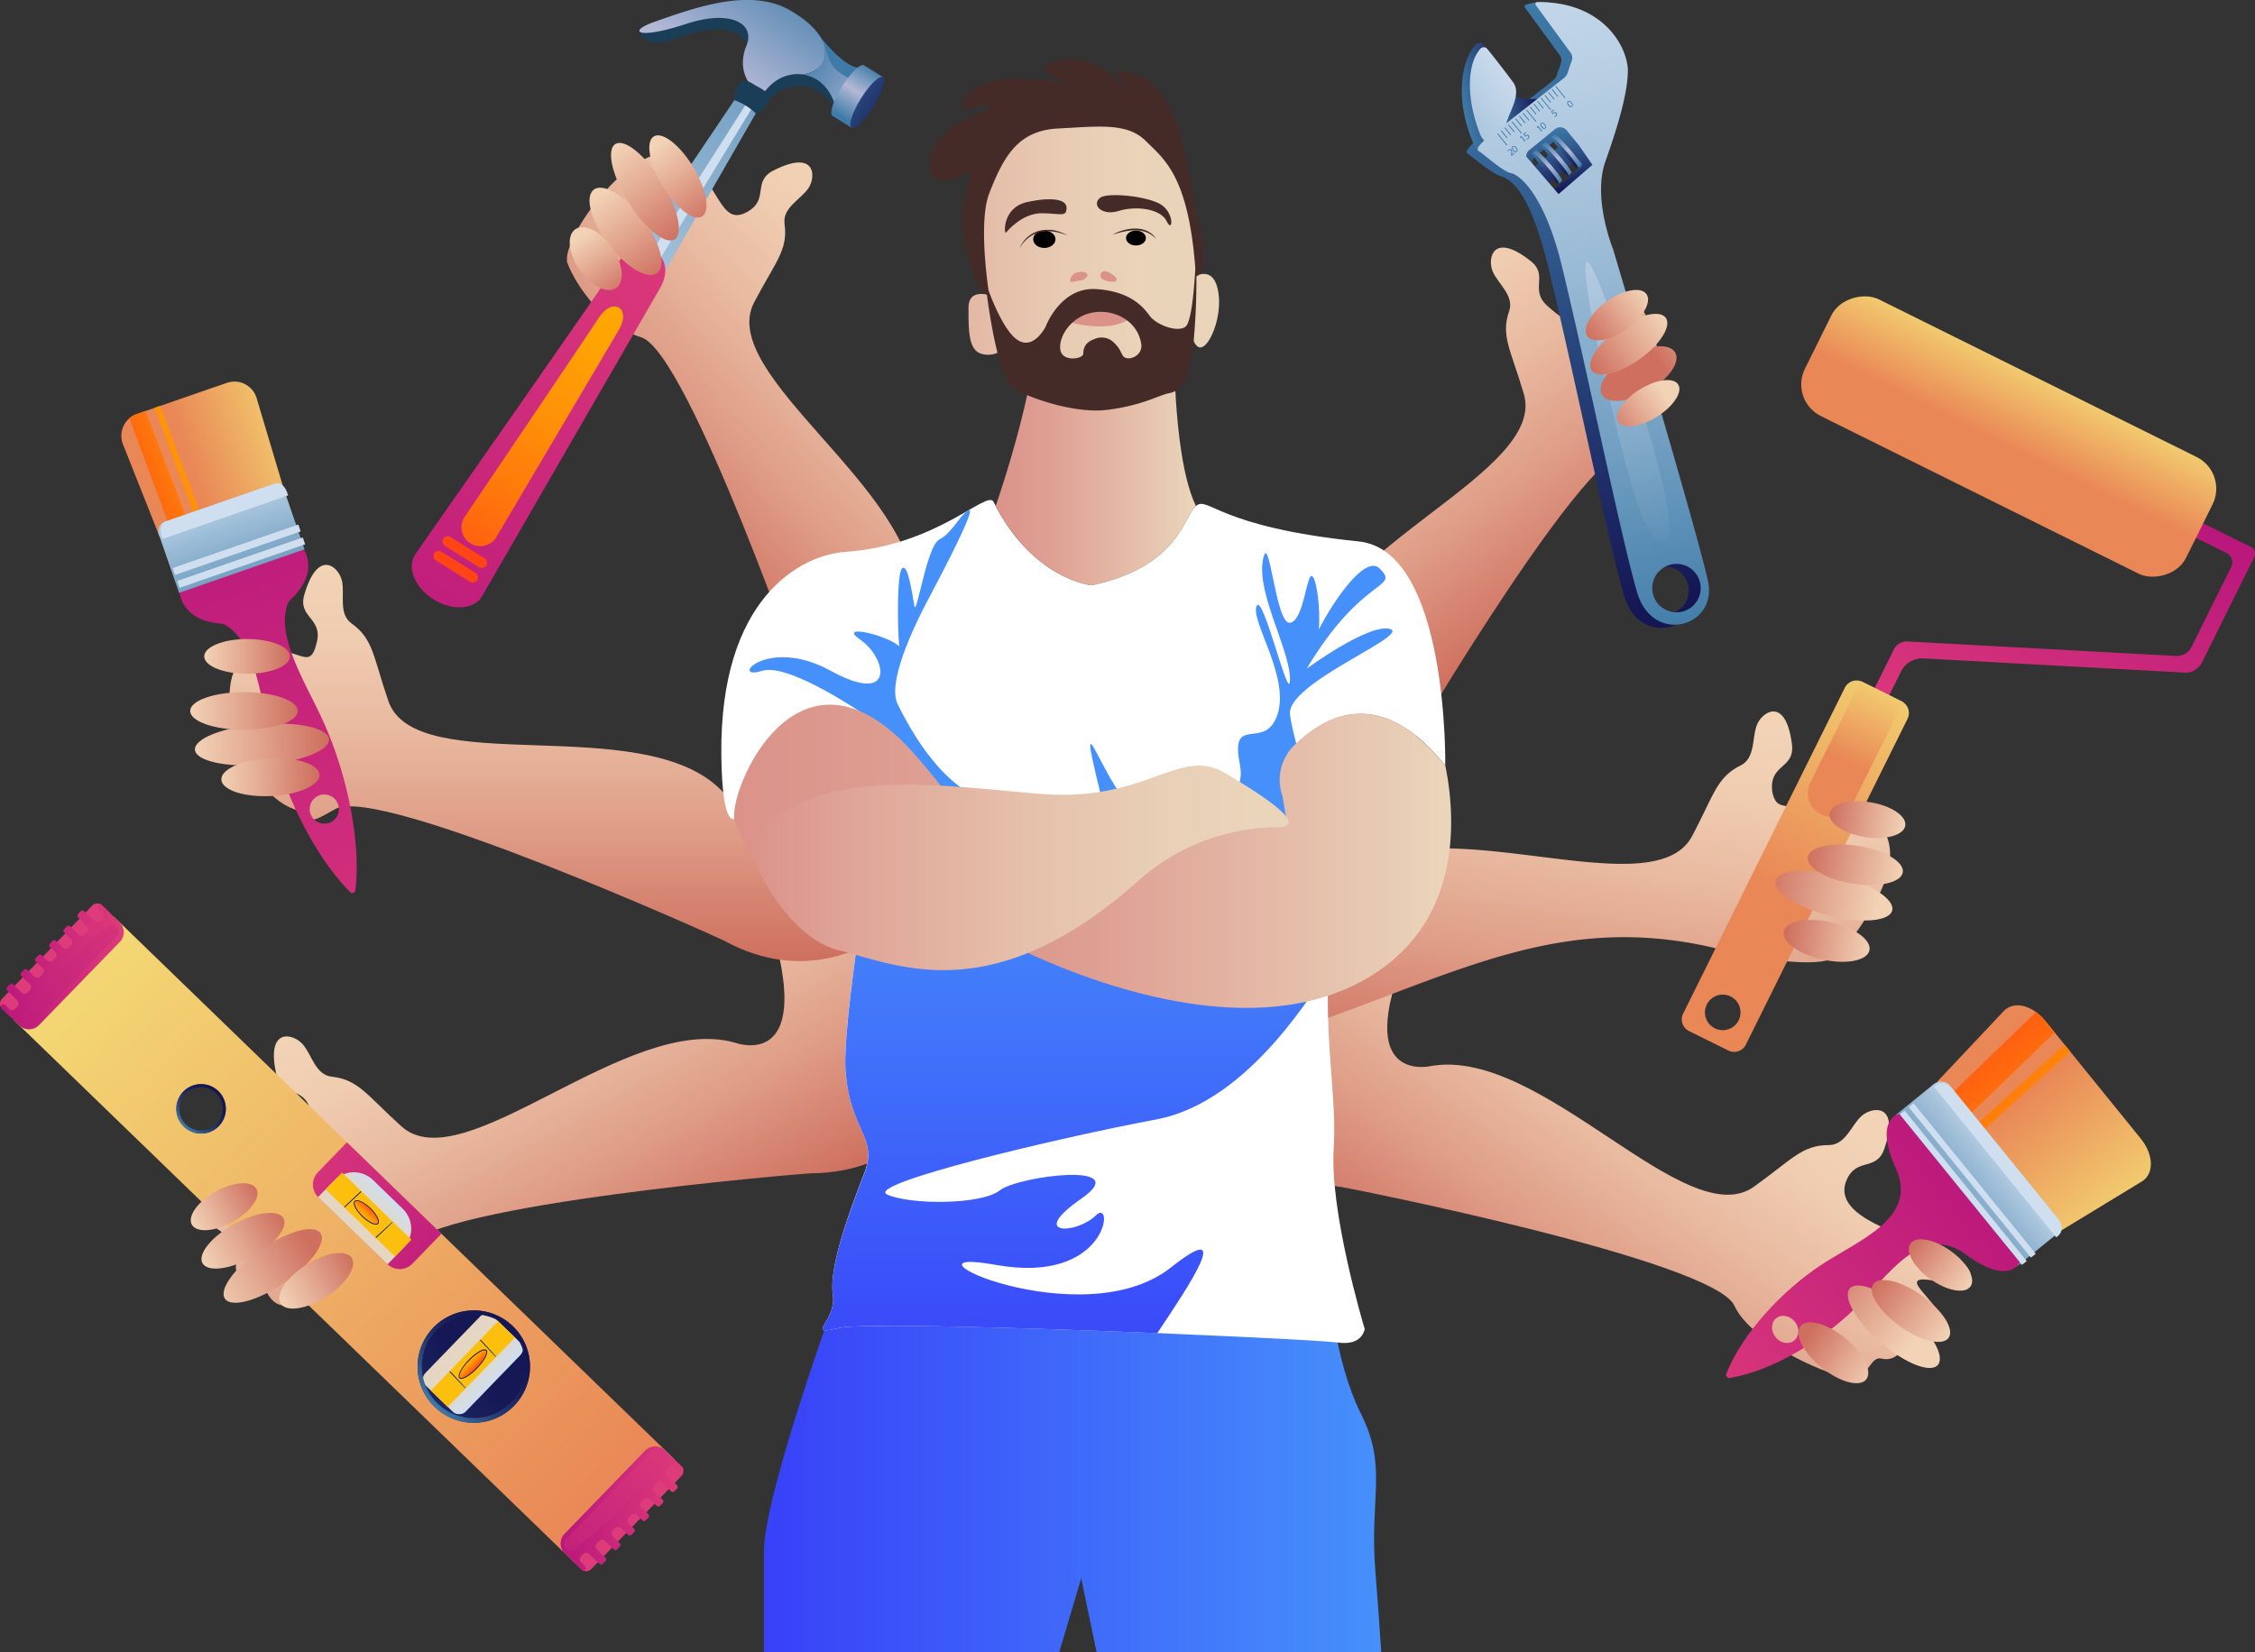 <svg xmlns="http://www.w3.org/2000/svg" xmlns:xlink="http://www.w3.org/1999/xlink" viewBox="0 0 862.63 632.3"><rect x="0" y="0" width="862.63" height="632.3" fill="#333333" stroke="none"/><defs><style>.cls-1{fill:url(#linear-gradient);}.cls-2{fill:url(#linear-gradient-2);}.cls-3{fill:url(#linear-gradient-3);}.cls-4{fill:url(#linear-gradient-4);}.cls-5{fill:url(#linear-gradient-5);}.cls-6{fill:url(#linear-gradient-6);}.cls-7{fill:url(#linear-gradient-7);}.cls-8{fill:url(#linear-gradient-8);}.cls-9{fill:url(#linear-gradient-9);}.cls-10{fill:url(#linear-gradient-10);}.cls-11{fill:url(#linear-gradient-11);}.cls-12{fill:url(#linear-gradient-12);}.cls-13{fill:#fdbf0e;}.cls-14{fill:url(#linear-gradient-13);}.cls-15{fill:url(#linear-gradient-14);}.cls-16{fill:url(#linear-gradient-15);}.cls-17{fill:url(#linear-gradient-16);}.cls-18{fill:url(#linear-gradient-17);}.cls-19{fill:url(#linear-gradient-18);}.cls-20{fill:url(#linear-gradient-19);}.cls-21{fill:url(#linear-gradient-20);}.cls-22{fill:url(#linear-gradient-21);}.cls-23{fill:url(#linear-gradient-22);}.cls-24{fill:url(#linear-gradient-23);}.cls-25{fill:url(#linear-gradient-24);}.cls-26{fill:url(#linear-gradient-25);}.cls-27{fill:url(#linear-gradient-26);}.cls-28{fill:url(#linear-gradient-27);}.cls-29{fill:url(#linear-gradient-28);}.cls-30{fill:url(#linear-gradient-29);}.cls-31{fill:url(#linear-gradient-30);}.cls-32{fill:url(#linear-gradient-31);}.cls-33{fill:url(#linear-gradient-32);}.cls-34{fill:#cfdfef;}.cls-35{fill:url(#linear-gradient-33);}.cls-36{fill:url(#linear-gradient-34);}.cls-37{fill:url(#linear-gradient-35);}.cls-38{fill:url(#linear-gradient-36);}.cls-39{fill:url(#linear-gradient-37);}.cls-40{fill:url(#linear-gradient-38);}.cls-41{fill:#1a3e57;}.cls-42{fill:#3e7ba8;}.cls-43{fill:url(#linear-gradient-39);}.cls-44{fill:url(#linear-gradient-40);}.cls-45{fill:url(#linear-gradient-41);}.cls-46{fill:url(#linear-gradient-42);}.cls-47{fill:url(#linear-gradient-43);}.cls-48{fill:url(#linear-gradient-44);}.cls-49{fill:#ff4515;}.cls-50{fill:url(#linear-gradient-45);}.cls-51{fill:url(#linear-gradient-46);}.cls-52{fill:url(#linear-gradient-47);}.cls-53{fill:url(#linear-gradient-48);}.cls-54{fill:url(#linear-gradient-49);}.cls-55{fill:url(#linear-gradient-50);}.cls-56{fill:url(#linear-gradient-51);}.cls-57{fill:url(#linear-gradient-52);}.cls-58{fill:url(#linear-gradient-53);}.cls-59{fill:url(#linear-gradient-54);}.cls-60{fill:url(#linear-gradient-55);}.cls-61{fill:url(#linear-gradient-56);}.cls-62{fill:url(#linear-gradient-57);}.cls-63{fill:url(#linear-gradient-58);}.cls-64{fill:url(#linear-gradient-59);}.cls-65{fill:url(#linear-gradient-60);}.cls-66{fill:url(#linear-gradient-61);}.cls-67{fill:url(#linear-gradient-62);}.cls-68{fill:url(#linear-gradient-63);}.cls-69{fill:url(#linear-gradient-64);}.cls-70{fill:url(#linear-gradient-65);}.cls-71{fill:url(#linear-gradient-66);}.cls-72{fill:url(#linear-gradient-67);}.cls-73{fill:url(#linear-gradient-68);}.cls-74{fill:url(#linear-gradient-69);}.cls-75{fill:url(#linear-gradient-70);}.cls-76{fill:url(#linear-gradient-71);}.cls-77{fill:url(#linear-gradient-72);}.cls-78{fill:url(#linear-gradient-73);}.cls-79{isolation:isolate;}.cls-80{fill:url(#linear-gradient-74);}.cls-81{fill:url(#linear-gradient-75);}.cls-82{fill:url(#linear-gradient-76);}.cls-83{fill:url(#linear-gradient-77);}.cls-84{fill:url(#linear-gradient-78);}.cls-85{fill:url(#linear-gradient-79);}.cls-86{fill:url(#linear-gradient-80);}.cls-87{fill:url(#linear-gradient-81);}.cls-88{fill:url(#linear-gradient-82);}.cls-89{fill:url(#linear-gradient-83);}.cls-90{fill:url(#linear-gradient-84);}.cls-91{fill:url(#linear-gradient-85);}.cls-92{fill:url(#linear-gradient-86);}.cls-93{fill:#fff;}.cls-94{fill:url(#linear-gradient-87);}.cls-95{fill:url(#linear-gradient-88);}.cls-96{fill:url(#linear-gradient-89);}.cls-97{fill:url(#linear-gradient-90);}.cls-98{fill:url(#linear-gradient-91);}.cls-99{fill:url(#linear-gradient-92);}.cls-100{fill:#db9289;}.cls-101{fill:#442b28;}</style><linearGradient id="linear-gradient" x1="-84.95" y1="1741.7" x2="-84.95" y2="1590.11" gradientTransform="translate(-501.71 -1083.49) rotate(-29.04)" gradientUnits="userSpaceOnUse"><stop offset="0" stop-color="#ce6f5f"/><stop offset="0.05" stop-color="#d17665"/><stop offset="0.34" stop-color="#df9e88"/><stop offset="0.6" stop-color="#e9bba1"/><stop offset="0.83" stop-color="#f0cdb1"/><stop offset="1" stop-color="#f2d3b6"/></linearGradient><linearGradient id="linear-gradient-2" x1="-2846.63" y1="1927.26" x2="-2277.21" y2="1927.26" gradientTransform="matrix(-0.72, -0.7, 0.7, -0.72, -2989.27, 135.11)" gradientUnits="userSpaceOnUse"><stop offset="0.42" stop-color="#e98756"/><stop offset="1" stop-color="#f5e478"/></linearGradient><linearGradient id="linear-gradient-3" x1="70.36" y1="431.09" x2="83.51" y2="417.51" gradientUnits="userSpaceOnUse"><stop offset="0" stop-color="#3e7ba8"/><stop offset="0.06" stop-color="#386d9c"/><stop offset="0.22" stop-color="#2c4e82"/><stop offset="0.39" stop-color="#22356e"/><stop offset="0.56" stop-color="#1b245f"/><stop offset="0.75" stop-color="#161957"/><stop offset="0.97" stop-color="#151654"/></linearGradient><linearGradient id="linear-gradient-4" x1="-2590.91" y1="1927.27" x2="-2598" y2="1927.27" gradientTransform="matrix(-0.72, -0.7, 0.7, -0.72, -2989.27, 135.11)" gradientUnits="userSpaceOnUse"><stop offset="0" stop-color="#b9177c"/><stop offset="1" stop-color="#de3b7a"/></linearGradient><linearGradient id="linear-gradient-5" x1="214.15" y1="577.01" x2="261.11" y2="577.01" gradientTransform="matrix(1, 0, 0, 1, 0, 0)" xlink:href="#linear-gradient-4"/><linearGradient id="linear-gradient-6" x1="-2622.49" y1="1871.99" x2="-2622.49" y2="1961.73" xlink:href="#linear-gradient-4"/><linearGradient id="linear-gradient-7" x1="-2392.64" y1="1927.83" x2="-2399.74" y2="1927.83" gradientTransform="matrix(0.72, 0.7, 0.7, -0.72, 426.67, 3443.43)" xlink:href="#linear-gradient-4"/><linearGradient id="linear-gradient-8" x1="0.33" y1="369.94" x2="47.29" y2="369.94" gradientTransform="matrix(1, 0, 0, 1, 0, 0)" xlink:href="#linear-gradient-4"/><linearGradient id="linear-gradient-9" x1="-2424.23" y1="1872.55" x2="-2424.23" y2="1962.29" gradientTransform="matrix(0.72, 0.7, 0.7, -0.72, 426.67, 3443.43)" xlink:href="#linear-gradient-4"/><linearGradient id="linear-gradient-10" x1="-2547.58" y1="1883.13" x2="-2547.58" y2="1964.26" gradientTransform="translate(-2987.53 121.12) rotate(-135.67)" gradientUnits="userSpaceOnUse"><stop offset="0" stop-color="#3e7ba8"/><stop offset="0.03" stop-color="#386c9b"/><stop offset="0.1" stop-color="#2d5185"/><stop offset="0.18" stop-color="#243b73"/><stop offset="0.27" stop-color="#1d2a65"/><stop offset="0.38" stop-color="#191f5b"/><stop offset="0.53" stop-color="#161856"/><stop offset="0.97" stop-color="#151654"/></linearGradient><linearGradient id="linear-gradient-11" x1="-2516.3" y1="1943.41" x2="-2413.61" y2="1943.41" xlink:href="#linear-gradient-4"/><linearGradient id="linear-gradient-12" x1="-6496.24" y1="-2637.56" x2="-6476.96" y2="-2637.56" gradientTransform="translate(6628.03 3101.82)" gradientUnits="userSpaceOnUse"><stop offset="0" stop-color="#cfdfef"/><stop offset="0.14" stop-color="#d6dce1"/><stop offset="0.39" stop-color="#ded9d0"/><stop offset="0.65" stop-color="#e3d7c5"/><stop offset="0.97" stop-color="#e5d6c2"/></linearGradient><linearGradient id="linear-gradient-13" x1="-6487.75" y1="-2636.38" x2="-6483.45" y2="-2636.38" gradientTransform="translate(-6345.2 -2172.73) rotate(-180)" gradientUnits="userSpaceOnUse"><stop offset="0" stop-color="#ff4515"/><stop offset="0.05" stop-color="#ff4c14"/><stop offset="0.34" stop-color="#ff750c"/><stop offset="0.6" stop-color="#ff9207"/><stop offset="0.83" stop-color="#ffa403"/><stop offset="1" stop-color="#ffaa02"/></linearGradient><linearGradient id="linear-gradient-14" x1="-6487.92" y1="-2636.38" x2="-6483.29" y2="-2636.38" gradientTransform="matrix(-0.7, 0.72, -0.72, -0.7, -6265.22, 3289.3)" xlink:href="#linear-gradient-3"/><linearGradient id="linear-gradient-15" x1="-6489.94" y1="-2645.94" x2="-6481.19" y2="-2645.94" gradientTransform="translate(-6460.82 -1852.86) rotate(177.18)" xlink:href="#linear-gradient-3"/><linearGradient id="linear-gradient-16" x1="-6489.94" y1="-2629.18" x2="-6481.19" y2="-2629.18" gradientTransform="matrix(-1, 0.05, -0.05, -1, -6472.11, -1847.56)" xlink:href="#linear-gradient-3"/><linearGradient id="linear-gradient-17" x1="-2557.32" y1="1927.33" x2="-2535.97" y2="1927.33" gradientTransform="matrix(0, -1, 1, 0, -1746.27, -2024.73)" xlink:href="#linear-gradient-12"/><linearGradient id="linear-gradient-18" x1="-2548.83" y1="1927.33" x2="-2544.53" y2="1927.33" gradientTransform="matrix(0, -1, 1, 0, -1746.25, -2024.74)" xlink:href="#linear-gradient-13"/><linearGradient id="linear-gradient-19" x1="-2549" y1="1927.33" x2="-2544.37" y2="1927.33" gradientTransform="matrix(-0.72, -0.7, 0.7, -0.72, -2989.27, 135.11)" xlink:href="#linear-gradient-3"/><linearGradient id="linear-gradient-20" x1="-2551.02" y1="1918.95" x2="-2542.27" y2="1918.95" gradientTransform="translate(-1866.52 -1921.36) rotate(-92.81)" xlink:href="#linear-gradient-3"/><linearGradient id="linear-gradient-21" x1="-2551.02" y1="1935.71" x2="-2542.27" y2="1935.71" gradientTransform="translate(-1871.61 -1932.58) rotate(-92.81)" xlink:href="#linear-gradient-3"/><linearGradient id="linear-gradient-22" x1="166.32" y1="538.36" x2="196.21" y2="507.48" xlink:href="#linear-gradient-3"/><linearGradient id="linear-gradient-23" x1="-828.28" y1="1284.17" x2="-867.57" y2="1278.48" gradientTransform="matrix(1.11, -0.06, 0.06, 1.16, 963.46, -1058.62)" gradientUnits="userSpaceOnUse"><stop offset="0" stop-color="#ce6f5f"/><stop offset="0.56" stop-color="#e3a991"/><stop offset="1" stop-color="#f2d3b6"/></linearGradient><linearGradient id="linear-gradient-24" x1="-662.99" y1="1790.1" x2="-692.94" y2="1786.5" gradientTransform="matrix(1.07, -0.05, 0.05, 1, 756.93, -1330.69)" xlink:href="#linear-gradient-23"/><linearGradient id="linear-gradient-25" x1="-218.77" y1="1651.01" x2="-254.19" y2="1651.01" gradientTransform="matrix(1, 0, 0, 1, 329.41, -1176.25)" xlink:href="#linear-gradient-23"/><linearGradient id="linear-gradient-26" x1="-222.36" y1="1636.13" x2="-250.59" y2="1636.13" gradientTransform="translate(322.18 -1174.38)" xlink:href="#linear-gradient-23"/><linearGradient id="linear-gradient-27" x1="236.76" y1="367.74" x2="236.76" y2="216.16" gradientTransform="matrix(1, 0, 0, 1, 0, 0)" xlink:href="#linear-gradient"/><linearGradient id="linear-gradient-28" x1="19.54" y1="705.14" x2="111.37" y2="705.14" gradientTransform="translate(-213.51 -470.48) rotate(-19.12)" xlink:href="#linear-gradient-2"/><linearGradient id="linear-gradient-29" x1="17.28" y1="705.91" x2="73.23" y2="704.48" gradientTransform="translate(-213.51 -470.48) rotate(-19.12)" gradientUnits="userSpaceOnUse"><stop offset="0" stop-color="#ff4515"/><stop offset="0.18" stop-color="#ff5113"/><stop offset="0.52" stop-color="#ff720d"/><stop offset="0.96" stop-color="#ffa703"/><stop offset="0.99" stop-color="#ffaa02"/></linearGradient><linearGradient id="linear-gradient-30" x1="9.78" y1="711.17" x2="113.5" y2="697.02" gradientTransform="translate(-213.51 -470.48) rotate(-19.12)" gradientUnits="userSpaceOnUse"><stop offset="0" stop-color="#ff4515"/><stop offset="0.09" stop-color="#ff5c11"/><stop offset="0.23" stop-color="#ff780b"/><stop offset="0.38" stop-color="#ff8e07"/><stop offset="0.54" stop-color="#ff9e04"/><stop offset="0.73" stop-color="#ffa703"/><stop offset="0.99" stop-color="#ffaa02"/></linearGradient><linearGradient id="linear-gradient-31" x1="63.39" y1="700.33" x2="63.39" y2="982.04" gradientTransform="translate(-213.51 -470.48) rotate(-19.12)" xlink:href="#linear-gradient-4"/><linearGradient id="linear-gradient-32" x1="63.39" y1="788.92" x2="63.39" y2="711.2" gradientTransform="translate(-213.51 -470.48) rotate(-19.12)" gradientUnits="userSpaceOnUse"><stop offset="0" stop-color="#3e7ba8"/><stop offset="0.12" stop-color="#4681ac"/><stop offset="0.32" stop-color="#5d90b7"/><stop offset="0.56" stop-color="#82aac9"/><stop offset="0.84" stop-color="#b4cde2"/><stop offset="0.97" stop-color="#cfdfef"/></linearGradient><linearGradient id="linear-gradient-33" x1="-345.63" y1="156.01" x2="-391.26" y2="149.41" gradientTransform="matrix(1.11, -0.08, 0.08, 1.16, 496.45, 78.09)" xlink:href="#linear-gradient-23"/><linearGradient id="linear-gradient-34" x1="-215.26" y1="454.11" x2="-250.06" y2="449.92" gradientTransform="matrix(1.07, -0.07, 0.06, 1, 324.37, -169.09)" xlink:href="#linear-gradient-23"/><linearGradient id="linear-gradient-35" x1="113.91" y1="272.05" x2="72.76" y2="272.05" gradientTransform="matrix(1, 0, 0, 1, 0, 0)" xlink:href="#linear-gradient-23"/><linearGradient id="linear-gradient-36" x1="110.92" y1="251.17" x2="78.13" y2="251.17" gradientTransform="matrix(1, 0, 0, 1, 0, 0)" xlink:href="#linear-gradient-23"/><linearGradient id="linear-gradient-37" x1="-514.28" y1="-1490.01" x2="-514.28" y2="-1638.81" gradientTransform="matrix(0.69, 0.73, -0.73, 0.69, -455.72, 1639.47)" xlink:href="#linear-gradient"/><linearGradient id="linear-gradient-38" x1="-81.3" y1="-900.6" x2="-98.78" y2="-650.6" gradientTransform="matrix(0.85, 0.53, -0.53, 0.85, -59.4, 769.1)" gradientUnits="userSpaceOnUse"><stop offset="0" stop-color="#3e7ba8"/><stop offset="0.24" stop-color="#5e91b8"/><stop offset="0.78" stop-color="#b0c9e0"/><stop offset="0.97" stop-color="#cfdfef"/></linearGradient><linearGradient id="linear-gradient-39" x1="-107.69" y1="-858.74" x2="-110.39" y2="-803.29" gradientTransform="matrix(0.85, 0.53, -0.53, 0.85, -59.4, 769.1)" gradientUnits="userSpaceOnUse"><stop offset="0" stop-color="#3e7ba8"/><stop offset="0.97" stop-color="#b3b8d6"/></linearGradient><linearGradient id="linear-gradient-40" x1="-121.83" y1="-826.77" x2="-47.73" y2="-826.77" gradientTransform="matrix(0.85, 0.53, -0.53, 0.85, -59.4, 769.1)" gradientUnits="userSpaceOnUse"><stop offset="0" stop-color="#b3b8d6"/><stop offset="0.47" stop-color="#3e7ba8"/><stop offset="1" stop-color="#b3b8d6"/></linearGradient><linearGradient id="linear-gradient-41" x1="-59.89" y1="-814.94" x2="-59.89" y2="-837.76" gradientTransform="matrix(0.85, 0.53, -0.53, 0.85, -59.4, 769.1)" gradientUnits="userSpaceOnUse"><stop offset="0" stop-color="#3e7ba8"/><stop offset="0.5" stop-color="#b3b8d6"/><stop offset="1" stop-color="#3e7ba8"/></linearGradient><linearGradient id="linear-gradient-42" x1="-80.85" y1="-826.35" x2="-37.88" y2="-826.35" gradientTransform="matrix(0, 1, -1, 0, -494.58, 93.37)" gradientUnits="userSpaceOnUse"><stop offset="0" stop-color="#3e7ba8"/><stop offset="0.34" stop-color="#315b8d"/><stop offset="0.97" stop-color="#151654"/></linearGradient><linearGradient id="linear-gradient-43" x1="-94.36" y1="-530.67" x2="-94.36" y2="-750.21" gradientTransform="matrix(0.85, 0.53, -0.53, 0.85, -59.4, 769.1)" xlink:href="#linear-gradient-4"/><linearGradient id="linear-gradient-44" x1="-93.81" y1="-571.44" x2="-93.81" y2="-719.65" gradientTransform="matrix(0.85, 0.53, -0.53, 0.85, -59.4, 769.1)" xlink:href="#linear-gradient-13"/><linearGradient id="linear-gradient-45" x1="-770.28" y1="-1733.22" x2="-810.79" y2="-1739.08" gradientTransform="matrix(0.13, 0.97, -1.16, 0.12, -1665.87, 1066.37)" xlink:href="#linear-gradient-23"/><linearGradient id="linear-gradient-46" x1="-629.41" y1="-1701.75" x2="-660.4" y2="-1705.48" gradientTransform="matrix(0.13, 0.87, -0.99, 0.1, -1377.4, 833.96)" xlink:href="#linear-gradient-23"/><linearGradient id="linear-gradient-47" x1="-1145.29" y1="-1829.78" x2="-1181.98" y2="-1829.78" gradientTransform="matrix(0.07, 1.17, -1, 0.06, -1494.32, 1545.08)" xlink:href="#linear-gradient-23"/><linearGradient id="linear-gradient-48" x1="-1182.37" y1="-1863.17" x2="-1211.62" y2="-1863.17" gradientTransform="matrix(0.08, 1.22, -1, 0.09, -1505.97, 1698.79)" xlink:href="#linear-gradient-23"/><linearGradient id="linear-gradient-49" x1="-4716.36" y1="-1132.16" x2="-4716.36" y2="-1283.74" gradientTransform="matrix(-0.81, -0.58, -0.58, 0.81, -3942.64, -1326.02)" xlink:href="#linear-gradient"/><linearGradient id="linear-gradient-50" x1="-365.5" y1="-2055.83" x2="-232.79" y2="-2055.83" gradientTransform="matrix(0.62, 0.76, -0.6, 0.49, -270.15, 1663.24)" xlink:href="#linear-gradient-2"/><linearGradient id="linear-gradient-51" x1="-383.37" y1="-2054.42" x2="-280.07" y2="-2057.06" gradientTransform="matrix(0.62, 0.76, -0.6, 0.49, -270.15, 1663.24)" gradientUnits="userSpaceOnUse"><stop offset="0" stop-color="#ff4515"/><stop offset="0.21" stop-color="#ff4914"/><stop offset="0.4" stop-color="#ff5412"/><stop offset="0.59" stop-color="#ff670f"/><stop offset="0.78" stop-color="#ff820a"/><stop offset="0.96" stop-color="#ffa403"/><stop offset="0.99" stop-color="#ffaa02"/></linearGradient><linearGradient id="linear-gradient-52" x1="-369.23" y1="-2048.83" x2="-248.66" y2="-2065.28" gradientTransform="matrix(0.62, 0.76, -0.6, 0.49, -270.15, 1663.24)" gradientUnits="userSpaceOnUse"><stop offset="0" stop-color="#ff4515"/><stop offset="0.15" stop-color="#ff5811"/><stop offset="0.52" stop-color="#ff8409"/><stop offset="0.82" stop-color="#ffa004"/><stop offset="0.99" stop-color="#ffaa02"/></linearGradient><linearGradient id="linear-gradient-53" x1="-303.23" y1="-1958.04" x2="-303.23" y2="-2042.91" gradientTransform="matrix(0.62, 0.76, -0.6, 0.49, -270.15, 1663.24)" gradientUnits="userSpaceOnUse"><stop offset="0" stop-color="#3e7ba8"/><stop offset="0.13" stop-color="#4580ab"/><stop offset="0.31" stop-color="#588db5"/><stop offset="0.52" stop-color="#77a2c4"/><stop offset="0.76" stop-color="#a2c0d9"/><stop offset="0.97" stop-color="#cfdfef"/></linearGradient><linearGradient id="linear-gradient-54" x1="-303.23" y1="-2023.86" x2="-303.23" y2="-1820.62" gradientTransform="matrix(0.62, 0.76, -0.6, 0.49, -270.15, 1663.24)" xlink:href="#linear-gradient-4"/><linearGradient id="linear-gradient-55" x1="-4553.51" y1="-1753.98" x2="-4592.8" y2="-1759.67" gradientTransform="matrix(0.06, -1.11, -1.16, -0.06, -1041.89, -4686)" xlink:href="#linear-gradient-23"/><linearGradient id="linear-gradient-56" x1="-4659.92" y1="-1585.73" x2="-4689.88" y2="-1589.34" gradientTransform="matrix(0.05, -1.07, -1, -0.05, -635.76, -4561.04)" xlink:href="#linear-gradient-23"/><linearGradient id="linear-gradient-57" x1="-4848.12" y1="-1227.84" x2="-4883.54" y2="-1227.84" gradientTransform="matrix(0, -1, -1, 0, -497.05, -4364.06)" xlink:href="#linear-gradient-23"/><linearGradient id="linear-gradient-58" x1="-4850.69" y1="-1248.72" x2="-4878.92" y2="-1248.72" gradientTransform="matrix(0, -1, -1, 0, -506.64, -4380.63)" xlink:href="#linear-gradient-23"/><linearGradient id="linear-gradient-59" x1="-5234.28" y1="173.94" x2="-5234.28" y2="22.34" gradientTransform="matrix(-0.99, -0.16, -0.16, 0.99, -4588.75, -594.84)" xlink:href="#linear-gradient"/><linearGradient id="linear-gradient-60" x1="649.16" y1="-611.3" x2="649.16" y2="-480.87" gradientTransform="translate(-37.85 445.73) rotate(26.39)" xlink:href="#linear-gradient-4"/><linearGradient id="linear-gradient-61" x1="598.38" y1="-575.38" x2="598.38" y2="-644.03" gradientTransform="translate(160.4 -431.37) rotate(90)" xlink:href="#linear-gradient-2"/><linearGradient id="linear-gradient-62" x1="598.38" y1="-326.81" x2="598.38" y2="-532.2" gradientTransform="translate(-37.85 445.73) rotate(26.39)" xlink:href="#linear-gradient-2"/><linearGradient id="linear-gradient-63" x1="598.38" y1="-438.12" x2="598.38" y2="-510.74" gradientTransform="translate(-37.85 445.73) rotate(26.39)" xlink:href="#linear-gradient-2"/><linearGradient id="linear-gradient-64" x1="-5182.99" y1="-713.58" x2="-5223.79" y2="-719.48" gradientTransform="matrix(0.07, -1.11, -1.16, -0.07, 208.51, -5486.67)" xlink:href="#linear-gradient-23"/><linearGradient id="linear-gradient-65" x1="-5277.75" y1="-348.78" x2="-5308.86" y2="-352.52" gradientTransform="matrix(0.06, -1.07, -1, -0.05, 643.8, -5318.76)" xlink:href="#linear-gradient-23"/><linearGradient id="linear-gradient-66" x1="-5359.72" y1="75.29" x2="-5396.5" y2="75.29" gradientTransform="matrix(0, -1, -1, 0, 785.2, -5047.3)" xlink:href="#linear-gradient-23"/><linearGradient id="linear-gradient-67" x1="-5365.29" y1="57.51" x2="-5394.61" y2="57.51" gradientTransform="matrix(0, -1, -1, 0, 772.05, -5066.41)" xlink:href="#linear-gradient-23"/><linearGradient id="linear-gradient-68" x1="-4750.94" y1="1951.98" x2="-4750.94" y2="1803.16" gradientTransform="matrix(-0.81, 0.58, 0.58, 0.81, -4435.45, 1444.61)" xlink:href="#linear-gradient"/><linearGradient id="linear-gradient-69" x1="599.93" y1="345.73" x2="599.93" y2="590.16" gradientTransform="translate(-82.1 -199.63) rotate(-12.98)" gradientUnits="userSpaceOnUse"><stop offset="0" stop-color="#3e7ba8"/><stop offset="0.34" stop-color="#315b8e"/><stop offset="0.5" stop-color="#2a4a80"/><stop offset="0.97" stop-color="#151654"/></linearGradient><linearGradient id="linear-gradient-70" x1="571.11" y1="377.09" x2="592.34" y2="377.09" xlink:href="#linear-gradient-69"/><linearGradient id="linear-gradient-71" x1="580.5" y1="384.57" x2="600.6" y2="384.57" xlink:href="#linear-gradient-69"/><linearGradient id="linear-gradient-72" x1="511.71" y1="409.19" x2="601.6" y2="366.15" gradientTransform="translate(-82.1 -199.63) rotate(-12.98)" gradientUnits="userSpaceOnUse"><stop offset="0" stop-color="#3e7ba8"/><stop offset="0.3" stop-color="#75a1c3"/><stop offset="0.61" stop-color="#a5c2db"/><stop offset="0.84" stop-color="#c4d7e9"/><stop offset="0.97" stop-color="#cfdfef"/></linearGradient><linearGradient id="linear-gradient-73" x1="602.6" y1="394.03" x2="602.6" y2="419.76" xlink:href="#linear-gradient-69"/><linearGradient id="linear-gradient-74" x1="597.6" y1="415.32" x2="597.6" y2="400.81" gradientTransform="translate(-82.1 -199.63) rotate(-12.98)" xlink:href="#linear-gradient-41"/><linearGradient id="linear-gradient-75" x1="596.83" y1="401.6" x2="596.83" y2="415.33" xlink:href="#linear-gradient-69"/><linearGradient id="linear-gradient-76" x1="601.81" y1="413.22" x2="601.81" y2="398.7" gradientTransform="translate(-82.1 -199.63) rotate(-12.98)" xlink:href="#linear-gradient-41"/><linearGradient id="linear-gradient-77" x1="601.05" y1="399.5" x2="601.05" y2="413.23" xlink:href="#linear-gradient-69"/><linearGradient id="linear-gradient-78" x1="606.02" y1="411.11" x2="606.02" y2="396.6" gradientTransform="translate(-82.1 -199.63) rotate(-12.98)" xlink:href="#linear-gradient-41"/><linearGradient id="linear-gradient-79" x1="605.26" y1="397.39" x2="605.26" y2="411.12" xlink:href="#linear-gradient-69"/><linearGradient id="linear-gradient-80" x1="604.65" y1="598.65" x2="604.65" y2="273.48" gradientTransform="translate(-82.1 -199.63) rotate(-12.98)" gradientUnits="userSpaceOnUse"><stop offset="0" stop-color="#3e7ba8"/><stop offset="0.24" stop-color="#719ec1"/><stop offset="0.46" stop-color="#99bad5"/><stop offset="0.67" stop-color="#b7cee3"/><stop offset="0.84" stop-color="#c9dbec"/><stop offset="0.97" stop-color="#cfdfef"/></linearGradient><linearGradient id="linear-gradient-81" x1="607.04" y1="590.08" x2="607.04" y2="359.22" gradientTransform="translate(-82.1 -199.63) rotate(-12.98)" gradientUnits="userSpaceOnUse"><stop offset="0" stop-color="#3e7ba8"/><stop offset="0.07" stop-color="#4e86b0"/><stop offset="0.28" stop-color="#7ca6c6"/><stop offset="0.48" stop-color="#a0bed8"/><stop offset="0.67" stop-color="#bad0e5"/><stop offset="0.84" stop-color="#cadbec"/><stop offset="0.97" stop-color="#cfdfef"/></linearGradient><linearGradient id="linear-gradient-82" x1="-5694.31" y1="826.38" x2="-5732.88" y2="820.8" gradientTransform="matrix(-0.83, -0.06, -0.05, 1.16, -4049.74, -1168.91)" xlink:href="#linear-gradient-23"/><linearGradient id="linear-gradient-83" x1="-5370.73" y1="1641.65" x2="-5400.14" y2="1638.12" gradientTransform="matrix(-0.91, -0.05, -0.04, 0.87, -4209.21, -1518.75)" xlink:href="#linear-gradient-23"/><linearGradient id="linear-gradient-84" x1="-4865.8" y1="1861.99" x2="-4900.56" y2="1861.99" gradientTransform="matrix(-1, 0, 0, 1, -4260.03, -1730.55)" xlink:href="#linear-gradient-23"/><linearGradient id="linear-gradient-85" x1="-4872.07" y1="1850.29" x2="-4899.79" y2="1850.29" gradientTransform="matrix(-1, 0, 0, 1, -4267.32, -1729.97)" xlink:href="#linear-gradient-23"/><linearGradient id="linear-gradient-86" x1="292.25" y1="544.68" x2="528.39" y2="544.68" gradientUnits="userSpaceOnUse"><stop offset="0" stop-color="#3841f8"/><stop offset="0.99" stop-color="#4690fb"/></linearGradient><linearGradient id="linear-gradient-87" x1="409.67" y1="534.97" x2="409.67" y2="315.79" xlink:href="#linear-gradient-86"/><linearGradient id="linear-gradient-88" x1="370.49" y1="329.39" x2="555.13" y2="329.39" gradientUnits="userSpaceOnUse"><stop offset="0" stop-color="#db9289"/><stop offset="0.3" stop-color="#dfa295"/><stop offset="0.89" stop-color="#e8cdb5"/><stop offset="1" stop-color="#ead6bb"/></linearGradient><linearGradient id="linear-gradient-89" x1="280.82" y1="299.72" x2="661.53" y2="299.72" gradientUnits="userSpaceOnUse"><stop offset="0" stop-color="#db9289"/><stop offset="0.83" stop-color="#e7cab2"/><stop offset="1" stop-color="#ead6bb"/></linearGradient><linearGradient id="linear-gradient-90" x1="285.87" y1="332.09" x2="493.04" y2="332.09" gradientUnits="userSpaceOnUse"><stop offset="0" stop-color="#db9289"/><stop offset="0.17" stop-color="#dfa396"/><stop offset="0.5" stop-color="#e5bfaa"/><stop offset="0.78" stop-color="#e9d0b7"/><stop offset="1" stop-color="#ead6bb"/></linearGradient><linearGradient id="linear-gradient-91" x1="380.9" y1="156.4" x2="457.52" y2="156.4" xlink:href="#linear-gradient-88"/><linearGradient id="linear-gradient-92" x1="336.86" y1="97.98" x2="509.7" y2="97.98" gradientUnits="userSpaceOnUse"><stop offset="0" stop-color="#db9289"/><stop offset="0.01" stop-color="#dc958b"/><stop offset="0.12" stop-color="#e1ad9c"/><stop offset="0.25" stop-color="#e5bfaa"/><stop offset="0.41" stop-color="#e8ccb4"/><stop offset="0.6" stop-color="#ead4b9"/><stop offset="1" stop-color="#ead6bb"/></linearGradient></defs><title>handyman</title><g id="Layer_2" data-name="Layer 2"><g id="Layer_7" data-name="Layer 7"><path class="cls-1" d="M365.18,324c-19.09-24.49-85.27-22.07-69.58,32.29C311.17,410.25,281.23,399,281.23,399,240,387.18,177.32,452.43,153.56,431c-13.35-12.07-16.43-17.87-26.63-19-6.32-.72-7.64-8.44-11.13-12.42-3.64-4.18-14.21-6.68-10.09,11.52,2.05,9,10.32,4.26,13,13.5,3.69,12.74-17.13,17.12-34.33,21.17-15.26,3.6-3.43,15.34-5.7,20.4-.94,2.1,16.93,9.72,13,14.85s.79,10.56,5.89,9.84,3.73,9.77,13.28,8.69,37.3-9.71,45-22.46c9.91-16.35,152.17-28.11,154.33-28.12C381,448.53,384.28,348.53,365.18,324Z"/><path class="cls-2" d="M219.82,598l38.27-39.53L43.48,350.72,5.21,390.25ZM83.51,417.51a9.45,9.45,0,1,1-13.37.21A9.46,9.46,0,0,1,83.51,417.51Z"/><path class="cls-3" d="M76.93,416a8.3,8.3,0,1,1-6,2.53,8.22,8.22,0,0,1,6-2.53Zm0-1.16a9.47,9.47,0,1,0,6.58,2.67,9.44,9.44,0,0,0-6.58-2.67Z"/><path class="cls-4" d="M257.47,557.9l3.15,3.06a2.71,2.71,0,0,1,.07,3.82l-34.52,35.64a2.69,2.69,0,0,1-3.81.06l-3.16-3.05Z"/><path class="cls-5" d="M215.77,594.1l6.59,6.39.27.24a.91.91,0,0,0,1.18-1.38l-1.5-1.45a1.71,1.71,0,0,1,0-2.41l.78-.8a1.7,1.7,0,0,1,2.4,0l3.84,3.71a.91.91,0,0,0,1.29,0l1-1.05a.91.91,0,0,0,0-1.29l-3.22-3.12a1.7,1.7,0,0,1,0-2.4l.78-.8a1.7,1.7,0,0,1,2.4,0l3.22,3.12a.91.91,0,0,0,1.29,0l1-1.06a.91.91,0,0,0,0-1.29l-2.6-2.52a1.69,1.69,0,0,1,0-2.4l.78-.8a1.69,1.69,0,0,1,2.4,0l2.6,2.52a.91.91,0,0,0,1.29,0l1-1.06a.9.9,0,0,0,0-1.28l-2-1.93a1.7,1.7,0,0,1,0-2.4l.78-.81a1.7,1.7,0,0,1,2.4,0l2,1.92a.91.91,0,0,0,1.29,0l1-1.06a.9.9,0,0,0,0-1.28l-2.6-2.52a1.71,1.71,0,0,1,0-2.41l.78-.8a1.7,1.7,0,0,1,2.4,0l2.6,2.52a.91.91,0,0,0,1.29,0l1-1.06a.9.9,0,0,0,0-1.28l-3.22-3.12a1.7,1.7,0,0,1,0-2.4l.78-.81a1.7,1.7,0,0,1,2.4,0l3.22,3.12a.91.91,0,0,0,1.29,0l1-1.06a.9.9,0,0,0,0-1.28l-3.84-3.72a1.7,1.7,0,0,1,0-2.4l.78-.81a1.71,1.71,0,0,1,2.41,0l1.5,1.45c.82.79,2.09-.37,1.34-1.22l-.25-.27-6.6-6.38a5.33,5.33,0,0,0-7.52.12l-30.87,31.88A5.33,5.33,0,0,0,215.77,594.1Z"/><path class="cls-6" d="M251.93,555.44l.79.76a2.35,2.35,0,0,1-.3,3.26l-12.74,15.73a36,36,0,0,1-4.51,4.65l-14.78,12.71a2.36,2.36,0,0,1-3.25.4l-.78-.76a2.33,2.33,0,0,1,.3-3.25l32-33.09A2.34,2.34,0,0,1,251.93,555.44Z"/><path class="cls-7" d="M42.24,349.53l-3.15-3.06a2.72,2.72,0,0,0-3.82.06L.76,382.18A2.7,2.7,0,0,0,.82,386L4,389.05Z"/><path class="cls-8" d="M7.41,392.38c-7.22-7-6.68-6.46-6.85-6.65A.91.91,0,0,1,1.9,384.5L3.41,386a1.7,1.7,0,0,0,2.4,0l.78-.81a1.7,1.7,0,0,0,0-2.4L2.71,379a.91.91,0,0,1,0-1.29l1-1.06a.91.91,0,0,1,1.29,0l3.22,3.12a1.69,1.69,0,0,0,2.4,0l.78-.8a1.7,1.7,0,0,0,0-2.4l-3.22-3.12a.91.91,0,0,1,0-1.29l1-1.05a.91.91,0,0,1,1.29,0l2.6,2.52a1.7,1.7,0,0,0,2.4,0l.78-.81a1.7,1.7,0,0,0,0-2.4l-2.61-2.52a.91.91,0,0,1,0-1.29l1-1.05a.91.91,0,0,1,1.29,0l2,1.92a1.71,1.71,0,0,0,2.41,0l.78-.81a1.7,1.7,0,0,0,0-2.4l-2-1.92a.91.91,0,0,1,0-1.29l1-1.05a.91.91,0,0,1,1.29,0l2.6,2.52a1.71,1.71,0,0,0,2.41,0l.77-.81a1.7,1.7,0,0,0,0-2.4l-2.61-2.52a.91.91,0,0,1,0-1.29l1-1a.91.91,0,0,1,1.29,0l3.22,3.12a1.7,1.7,0,0,0,2.4,0l.78-.81a1.69,1.69,0,0,0,0-2.4L29.86,351a.9.9,0,0,1,0-1.28l1-1.06a.91.91,0,0,1,1.29,0L36,352.31a1.7,1.7,0,0,0,2.4,0l.78-.81a1.7,1.7,0,0,0,0-2.4l-1.5-1.46a.91.91,0,0,1,1.18-1.38c.22.18,6.9,6.66,6.87,6.63a5.34,5.34,0,0,1,.12,7.52L14.93,392.26A5.34,5.34,0,0,1,7.41,392.38Z"/><path class="cls-9" d="M44.88,355l-.79-.76a2.33,2.33,0,0,0-3.24.4L25.53,367.86A36.61,36.61,0,0,0,21,372.52L8.81,387.71A2.34,2.34,0,0,0,8.52,391l.78.76a2.33,2.33,0,0,0,3.24-.4l32-33.09A2.34,2.34,0,0,0,44.88,355Z"/><circle class="cls-10" cx="181.27" cy="522.92" r="21.49" transform="translate(-2.31 0.81) rotate(-0.25)"/><path class="cls-11" d="M121.77,458.13l26.43,25.59a6.75,6.75,0,0,0,9.54-.15l11.11-11.47-36.13-35-11.11,11.47A6.76,6.76,0,0,0,121.77,458.13Z"/><path class="cls-12" d="M142.64,445.52h8.68a0,0,0,0,1,0,0v37a0,0,0,0,1,0,0h-8.68A10.59,10.59,0,0,1,132,471.9V456.11A10.59,10.59,0,0,1,142.64,445.52Z" transform="translate(573.6 684.96) rotate(134.07)"/><rect class="cls-13" x="136.48" y="446.24" width="9.03" height="36.96" transform="translate(572.94 686.68) rotate(134.07)"/><ellipse class="cls-14" cx="140.14" cy="463.9" rx="2.15" ry="6.12" transform="translate(-290.63 241.91) rotate(-45.93)"/><path class="cls-15" d="M143.77,468.6a4.11,4.11,0,0,1-1.64-.44,13.78,13.78,0,0,1-3.6-2.59h0c-2.53-2.46-3.81-5.11-2.91-6s3.6.26,6.13,2.71a13.84,13.84,0,0,1,2.71,3.51c.58,1.16.65,2.06.2,2.53A1.21,1.21,0,0,1,143.77,468.6Zm-5-3.27a13.73,13.73,0,0,0,3.5,2.53c1,.47,1.82.54,2.16.19s.25-1.14-.26-2.15a13.36,13.36,0,0,0-2.64-3.42c-2.56-2.48-5-3.41-5.66-2.72s.34,3.09,2.9,5.57Z"/><rect class="cls-16" x="142.61" y="470.41" width="8.75" height="0.33" transform="translate(-281.88 227.43) rotate(-43.1)"/><rect class="cls-17" x="130.57" y="458.75" width="8.75" height="0.33" transform="translate(-277.16 216.04) rotate(-43.1)"/><rect class="cls-18" x="162.41" y="511.29" width="36.96" height="21.35" rx="3.4" transform="translate(-319.93 288.86) rotate(-45.93)"/><rect class="cls-13" x="176.41" y="503.5" width="9.03" height="36.96" transform="translate(-52.18 1022.85) rotate(-135.93)"/><ellipse class="cls-19" cx="180.92" cy="521.99" rx="7.31" ry="2.15" transform="translate(-319.94 288.89) rotate(-45.93)"/><path class="cls-20" d="M176.45,527.61a1,1,0,0,1-.73-.26c-1-1,1-4.34,3.54-7h0c2.55-2.64,5.82-4.77,6.86-3.76s-1,4.34-3.54,7C180.47,525.78,177.87,527.61,176.45,527.61Zm3.05-7c-3,3.06-4.23,5.84-3.55,6.51s3.42-.69,6.4-3.76,4.23-5.84,3.54-6.5-3.42.68-6.39,3.75Z"/><rect class="cls-21" x="174.9" y="523.61" width="0.33" height="8.75" transform="translate(-313.57 262.18) rotate(-43.11)"/><rect class="cls-22" x="186.56" y="511.56" width="0.33" height="8.75" transform="translate(-302.19 266.89) rotate(-43.11)"/><path class="cls-23" d="M181.27,502.92a19.86,19.86,0,1,1-7.68,1.52,19.88,19.88,0,0,1,7.68-1.52Zm0-1.49a21.49,21.49,0,1,0,14.94,6.05,21.42,21.42,0,0,0-14.94-6.05Z"/><ellipse class="cls-24" cx="104.35" cy="484.4" rx="22.17" ry="7.79" transform="translate(-255.79 144.06) rotate(-34.46)"/><ellipse class="cls-25" cx="120.66" cy="491.43" rx="16.18" ry="7.22" transform="matrix(0.84, -0.54, 0.54, 0.84, -245.77, 142.45)"/><ellipse class="cls-26" cx="92.94" cy="474.78" rx="17.71" ry="7.21" transform="translate(-218.77 104.79) rotate(-29.04)"/><ellipse class="cls-27" cx="85.72" cy="461.77" rx="14.12" ry="6.65" transform="translate(-213.36 99.65) rotate(-29.04)"/><path class="cls-28" d="M385.46,277.41c-4.81-30.68-63.84-60.68-76.51-5.54-12.57,54.7-33.26,30.3-33.26,30.3-30.31-30.3-116.8-3.69-127.15-34-5.82-17-5.69-23.6-14-29.57-5.18-3.69-2.59-11.09-3.7-16.26-1.16-5.42-9.19-12.74-14.41,5.17-2.59,8.87,6.94,8.74,4.8,18.11-3,12.94-7-.41-24,4.38-20,5.62-4.79,52.4,14.82,59.43,9,3.25,3.31,7.53,16.24.14,16.61-9.49,146.69,49.28,148.58,50.32C338.89,394,390.26,308.09,385.46,277.41Z"/><path class="cls-29" d="M109.17,189.18,61.23,205.8,47.16,170.33a8.88,8.88,0,0,1,5.07-11.88l34.69-12a8.89,8.89,0,0,1,11.34,6.2Z"/><path class="cls-30" d="M49.45,160l16.4,44.16,6.9-2.39L55.63,157.27C53,158.3,51.31,158.44,49.45,160Z"/><polygon class="cls-31" points="75.66 200.8 77.89 200.03 61.26 155.31 59.19 156.03 75.66 200.8"/><path class="cls-32" d="M116,209.86,68.64,226.29S69,237.23,84.1,238.61l.18-.06a14.67,14.67,0,0,1,1.89.54c11.92,7.1,13.52,28.6,17.74,45.08,5.2,20.3,16.71,43.94,30.19,57.32a1.25,1.25,0,0,0,1.83-.63c2.31-18.85-3.29-44.55-11.77-63.71-6.89-15.55-19-33.43-14-46.38a13.35,13.35,0,0,1,1.14-1.6l.18-.06C122.55,218.65,116,209.86,116,209.86Zm9.87,105a5.57,5.57,0,1,1,3.44-7.08A5.56,5.56,0,0,1,125.89,314.86Z"/><path class="cls-33" d="M116.51,210.19l-48,16.66-7.74-22.33a3.88,3.88,0,0,1,2.39-4.93l40.72-14.12a3.89,3.89,0,0,1,4.93,2.4Z"/><rect class="cls-34" x="66.84" y="213.89" width="50.85" height="2.78" transform="translate(-65.43 42.1) rotate(-19.12)"/><rect class="cls-34" x="65.13" y="208.95" width="50.85" height="2.78" transform="translate(-63.91 41.27) rotate(-19.12)"/><path class="cls-34" d="M105.29,185l-42,14.57c-1.65.58-2.31,3.05-1.46,5.5l.4,1.14,48-16.66-.4-1.14C109,185.93,107,184.4,105.29,185Z"/><ellipse class="cls-35" cx="100.22" cy="284.89" rx="25.73" ry="7.8" transform="translate(-22.09 8.76) rotate(-4.51)"/><ellipse class="cls-36" cx="103.47" cy="297.38" rx="18.79" ry="7.23" transform="translate(-14.83 5.58) rotate(-2.88)"/><ellipse class="cls-37" cx="93.33" cy="272.05" rx="20.57" ry="7.21"/><ellipse class="cls-38" cx="94.53" cy="251.17" rx="16.4" ry="6.65"/><path class="cls-39" d="M441.74,290.87c18.63-24.12.21-86.46-47.66-58.3-47.49,27.94-44.05-3.28-44.05-3.28,1.16-42.06-76.16-85.78-61.53-113.61,8.23-15.64,13-20,11.62-30-.86-6.19,6.16-9.33,9.1-13.61,3.08-4.49,2.89-15.15-13.41-6.79-8.08,4.14-1.55,10.85-9.68,15.64-11.22,6.62-10.54-12.1-25.52-20.83-16.94-9.87-46.84,31.89-43.49,40.71s14.15,24,28.15,28.27c18,5.44,63.81,137.85,64.34,139.91C327.21,336.28,423.1,315,441.74,290.87Z"/><path class="cls-40" d="M283.11,35.07l-52.26,77.6,13.55,8.45L291.07,40Z"/><path class="cls-34" d="M286.92,37.44l-50.26,78.85,3.87,2.42L289.2,38.86Z"/><path class="cls-41" d="M331.18,35.85c-2.69,0-11.13-5-13.4-8.73-2.47-4-2.1-12.07-16.08-19.34-5.34,2.6-10.9,4.85-16.19,7.54,1.51,1.87,1.35,4.28.78,6.27-1.15,4,1.22,14.2,1.22,14.2l5.32,3.32s-.35,1.22.79-.18c6.36-7.84,16.53-7.79,22.2-1.85,2.29,2.39,4.35,4.33,4.22,6.89C320.22,44.76,333.87,35.8,331.18,35.85Z"/><path class="cls-42" d="M330.53,25s-3.62,5.81-18.27-12.73l-8.39,4.85,15.79,14.55,8.37,3Z"/><path class="cls-41" d="M244.7,11.79S246,19.34,257.45,15c15.47-5.83,25.8-4.75,28.23,2.14s8.83,4.16,8.83,4.16L291.59,8.77l-11.85-4.7L253.46,8.52l-8.16,2.3Z"/><path class="cls-43" d="M315.21,16.85c-1.58-3.76-4.67-8.11-13.17-13-15.26-8.75-37-.65-51.91,4.59-10.33,3.64-6.28,6.84,12.26.74,17.18-5.66,26.36-.18,23.29,8a17.66,17.66,0,0,0-1.51,6.65,14.21,14.21,0,0,0,2.43,8c3,3.86,5.63,2.83,5.63,2.83s-.36,1.22.78-.18c3.86-4.75,9.06-6.66,14.06-6C313.82,27.49,316.78,23.15,315.21,16.85Z"/><path class="cls-44" d="M330.57,31.44c-2.69,0-11.16-2.63-13.4-8.74-.64-1.74-1.05-3.7-2-5.85,1.57,6.3-1.39,10.64-8.14,11.69a13.72,13.72,0,0,1,8.14,4.13c2.29,2.39,4.41,6.38,4.28,8.95C319.19,47.48,333.26,31.39,330.57,31.44Z"/><path class="cls-45" d="M337.77,29.53c0-.05.23.13-7.24-4.55-1.34-.83-5.12,2.83-8.45,8.17s-4.95,10.36-3.61,11.19c7.48,4.65,7.24,4.55,7.26,4.5L330.09,40C331.25,37.65,332.17,36.92,337.77,29.53Z"/><ellipse class="cls-46" cx="331.76" cy="39.19" rx="11.4" ry="2.85" transform="translate(123 299.99) rotate(-58.06)"/><path class="cls-47" d="M165.87,229.38h0c7.18,4.48,15.57,3.9,18.56-1.28l68.12-117.94c7.41-12.81-8.07-21.83-15.92-9.92C229.53,111,177.26,185.8,158.92,212,155.46,217,158.61,224.85,165.87,229.38Z"/><path class="cls-48" d="M179.91,207.9h0a7.19,7.19,0,0,0,10-2.45l46.76-79.13c5.08-8.6-2.36-12.81-7.59-4.74-4.74,7.3-39.22,58.3-51.32,76.19A7.2,7.2,0,0,0,179.91,207.9Z"/><path class="cls-49" d="M183.27,217.05l-13.06-8.15a2,2,0,0,1-.64-2.75h0a2,2,0,0,1,2.75-.63l13.06,8.14a2,2,0,0,1,.64,2.75h0A2,2,0,0,1,183.27,217.05Z"/><path class="cls-49" d="M179.8,222.61l-13.06-8.14a2,2,0,0,1-.64-2.75h0a2,2,0,0,1,2.75-.64l13.06,8.14a2,2,0,0,1,.64,2.75h0A2,2,0,0,1,179.8,222.61Z"/><path class="cls-41" d="M280.63,38.22c.24-3.07,1.56-6.4,3.73-7.08,1.91-.59,3.43.92,5.45,2s3.8,2.14,4.23,4c.52,2.24-1.69,4.7-4.71,6.47a22.88,22.88,0,0,0-4.53-3.5A22,22,0,0,0,280.63,38.22Z"/><ellipse class="cls-50" cx="239.27" cy="88.52" rx="8.15" ry="20.05" transform="translate(-4.77 162.9) rotate(-37.25)"/><ellipse class="cls-51" cx="228.28" cy="99.15" rx="7.53" ry="13.71" transform="matrix(0.82, -0.57, 0.57, 0.82, -15.81, 147.78)"/><ellipse class="cls-52" cx="246.72" cy="73.35" rx="7.47" ry="21.47" transform="translate(-1.62 141.03) rotate(-31.8)"/><ellipse class="cls-53" cx="259.32" cy="67.5" rx="6.89" ry="17.88" transform="translate(2.24 143.09) rotate(-30.97)"/><path class="cls-54" d="M472.8,323.92c21.74-22.18,87.22-12.29,65.49,39.94-21.56,51.83,9.46,44,9.46,44C590,400.8,645,472.71,671,454.06c14.63-10.48,18.34-15.9,28.61-15.9,6.36,0,8.55-7.53,12.46-11.09,4.1-3.74,14.88-5,8.73,12.58-3,8.73-10.73,3.08-14.44,12-5.11,12.25,15.09,18.95,31.72,24.92,14.76,5.29,17.1,10.39,15.34,14.13s-21.7-4.59-20,.69c.69,2.2,8.23,9.31,9.93,13.45,2.38,5.8-1.71,8.28-8.38,5.37-11.43-5-11.43-5-8.12.56s-2,10.4-7,9.11-4.81,9.28-14.18,7.13-36-13.86-42.2-27.4c-8-17.37-148-45.12-150.16-45.37C443,445.83,451.07,346.1,472.8,323.92Z"/><path class="cls-55" d="M787.81,471.28,741.16,413.8l25.37-26.94c3.75-4,10.93-2.33,15.92,3.82l36.48,45c5,6.15,5.13,13.52.47,16.37Z"/><path class="cls-56" d="M778.86,387.26l-33.2,32.08,6.71,8.27L786,395.09l-3.58-4.41A19.15,19.15,0,0,0,778.86,387.26Z"/><polygon class="cls-57" points="755.2 431.1 757.38 433.78 791.95 402.39 789.77 399.71 755.2 431.1"/><path class="cls-58" d="M771.82,484.36l-46.75-57.61,14.72-11.94a4.37,4.37,0,0,1,6.13.64l41.25,50.84a4.36,4.36,0,0,1-.64,6.13Z"/><rect class="cls-34" x="749.85" y="417.44" width="2.36" height="74.18" transform="translate(-118.56 574.79) rotate(-39.06)"/><rect class="cls-34" x="753.29" y="414.65" width="2.36" height="74.18" transform="translate(-116.03 576.33) rotate(-39.06)"/><path class="cls-34" d="M787.52,466.71l-40.89-50.39c-1.61-2-4.33-2.48-6-1.09l-.8.64,46.75,57.61.79-.65C789.05,471.45,789.13,468.69,787.52,466.71Z"/><path class="cls-59" d="M772.65,483,751.8,457.35l-2.16-2.66-.1-.12-2.16-2.67-20.85-25.69s-9.9,1.85-1.28,20.9-14,27.24-28.82,37.07-30.07,26.17-36.12,41.66c-.22.56.61,1.58,1.2,1.48,16.41-2.72,35.54-14.27,48.21-26.76s25.35-32.92,42.21-20.57S772.65,483,772.65,483Zm-93.41,28.67c-1.91-2.35-1.81-5.59.21-7.24s5.22-1.06,7.12,1.29,1.82,5.59-.21,7.23S681.15,514.06,679.24,511.71Z"/><ellipse class="cls-60" cx="718.75" cy="508.7" rx="7.79" ry="22.17" transform="matrix(0.66, -0.76, 0.76, 0.66, -136.52, 718.18)"/><ellipse class="cls-61" cx="701.32" cy="517.62" rx="7.22" ry="16.18" transform="translate(-142.63 735.6) rotate(-50.91)"/><ellipse class="cls-62" cx="731.03" cy="501.69" rx="7.21" ry="17.71" transform="translate(-102.04 805.15) rotate(-54.48)"/><ellipse class="cls-63" cx="742.33" cy="484.1" rx="6.65" ry="14.12" transform="translate(-82.99 806.98) rotate(-54.48)"/><path class="cls-64" d="M411.91,291.54c9.6-29.53,72.64-49.81,76.42,6.64,3.75,56,28.05,35.19,28.05,35.19,34.72-25.13,115.91,14.83,130.92-13.46,8.44-15.9,9.35-22.4,18.55-27,5.69-2.83,4.31-10.54,6.22-15.47,2-5.17,11.09-11.13,13.42,7.39,1.15,9.17-8.25,7.52-7.61,17.12a9.26,9.26,0,0,0,1.41,4.54c4,6.24,27.81-4.47,32.68,3.32,20.74,11.78,9,33.21-7.72,54.87-6.47,8.37-43.43-.71-43.43-.71-59.17-15.68-98.37,6.09-154.67,26.18C439.45,414,402.31,321.07,411.91,291.54Z"/><path class="cls-65" d="M715,281.52l-5.91-2,15.41-31.06a5.51,5.51,0,0,1,5.23-3L832.42,251a6.24,6.24,0,0,0,5.92-3.45L853.51,217a4,4,0,0,0-1.83-5.42L830.38,201l2.75-5.54,28,13.86a2.81,2.81,0,0,1,1.26,3.76l-20.07,40.45a6.91,6.91,0,0,1-6.57,3.84l-100-5.44a9,9,0,0,0-8.5,5Z"/><rect class="cls-66" x="743.45" y="85.61" width="49.86" height="162.77" rx="13.52" transform="translate(277.31 781.12) rotate(-63.61)"/><path class="cls-67" d="M727.51,268.39l-15.14-7.51a5,5,0,0,0-6.63,2.24L643.85,387.89a5,5,0,0,0,2.23,6.63L661.21,402a5,5,0,0,0,6.63-2.23L729.74,275A5,5,0,0,0,727.51,268.39ZM656,393.48a6.8,6.8,0,1,1,9.11-3.07A6.8,6.8,0,0,1,656,393.48Z"/><path class="cls-68" d="M728,268.71a5.74,5.74,0,0,0-.53-.32l-15.14-7.51c-.19-.09-.38-.16-.57-.23l-19.39,39.09a9.07,9.07,0,0,0,16.24,8.06Z"/><ellipse class="cls-69" cx="701.55" cy="342.7" rx="7.88" ry="23.02" transform="translate(195.66 937.42) rotate(-75.65)"/><ellipse class="cls-70" cx="698.77" cy="360.05" rx="7.31" ry="16.8" transform="translate(195.66 964.04) rotate(-77.47)"/><ellipse class="cls-71" cx="709.68" cy="330.86" rx="7.29" ry="18.39" transform="translate(270.68 979.23) rotate(-80.89)"/><ellipse class="cls-72" cx="714.32" cy="313.59" rx="6.73" ry="14.66" transform="translate(291.63 969.28) rotate(-80.89)"/><path class="cls-73" d="M398.65,292.89c-13.61-27.28,16.54-84.87,58.05-48,41.18,36.6,43.85,5.31,43.85,5.31,7-41.49,91.33-69.41,82.36-99.54-5-16.94-8.88-22.12-5.59-31.65,2-5.9-4.24-10.34-6.29-15.11-2.16-5,.1-15.42,14.47-4.06,7.12,5.62-.59,10.94,6.46,17.22,9.73,8.66,14.23,10.34,25.1-3.18,9.65-12,22.3,28.05,17.31,36.05s2.91,20.83-11.64,22.27c-18.68,1.86-89.3,122.89-90.22,124.8C502.21,359.61,412.26,320.16,398.65,292.89Z"/><path class="cls-74" d="M583.85,1.77c-.53.17-.87.63-.54,1.07l13.34,18.24c1.62,2.22-.23,4.27-1.12,7.71-.76,2.19-.53,1-30.8,25.08,0,0-5.17,3.79-3.15,5.05,1.51.95,9,7.42,12.3,8.4,5.73,1.72,12.12,8.8,18.74,36.29,10.15,42.17,22.69,104.09,28.65,124.32,5,17,23.19,14.78,26.85,3.42a9.26,9.26,0,0,0-1.18-13.69c-7.34-28.79-34.79-121.14-34.79-121.14s-7.91-19.35-2.95-33.45c3.86-11,7.09-21.31,8.21-29.39,1.35-2.2.45-5.84.41-6.3h0C615.49,15.83,601.21-3.83,583.85,1.77ZM627.8,228.15a9.27,9.27,0,0,1,9.27-11.34h0l.69.05h.12l.66.1.12,0q.33.06.66.15h0a6.45,6.45,0,0,1,.62.21l.1,0c.21.08.41.16.6.25l.12.06a6.54,6.54,0,0,1,.59.3l.06,0,.54.33.08.06a6.41,6.41,0,0,1,.52.39.39.39,0,0,1,.1.08c.17.14.34.28.5.43l.06.07c.16.14.31.3.45.45l0,.06a5.17,5.17,0,0,1,.42.51.76.76,0,0,1,.08.11c.13.17.26.35.38.54a9.28,9.28,0,0,1-3.53,13.22h0a9.38,9.38,0,0,1-2.19.8A9.26,9.26,0,0,1,627.8,228.15ZM591.3,75.4,579.14,61.26a7.35,7.35,0,0,0,.2-2.12c0-1.73,12-9.68,12-9.68s1.34-1.69,2.91-.48l-.35.32,10.34,14.9Z"/><path class="cls-75" d="M565,16.73c-6.22,5.67-8.56,21.77-1.31,38.24,4.31,9.78,10.46-.25,13.6-4.63,3.32-4.64,3.67-12.31,1.94-18C569.21,20.25,567.62,14.71,565,16.73Z"/><path class="cls-76" d="M579.76,36.58s.07,1.73,7.64,1.27c2.55-.16,1.89,2.58,1.89,2.58l-13.45,9.15-5.17-1.83S576.42,35.19,579.76,36.58Z"/><path class="cls-77" d="M568.66,18.4a1.88,1.88,0,0,0-2.15.06c-5,5.13-6,18.08-.54,32.32,3.21,8.33,7.6.22,10.22-3.44,1.27-4.83,6-11.33,2.59-15.94S570.32,20.33,568.66,18.4Z"/><path class="cls-78" d="M608.26,59.52l-7.38-9.06a5.48,5.48,0,0,0-7.68-.79l-7.62,6.21a5.47,5.47,0,0,0-.78,7.68l7.38,9.06a5.47,5.47,0,0,0,7.68.79l7.62-6.21A5.47,5.47,0,0,0,608.26,59.52Zm-12.4-6.58a1.18,1.18,0,0,1,.49-.24c1.19-.28,1.62,1,2.23,1.6l-11.41,9.29-.44-.53C585,61,586.93,60.43,595.86,52.94Zm9,11-7.62,6.2c-2,1.76-2.68,2.36-3.28,1.63L592.43,70,603.8,60.7l1.2,1.48A1.26,1.26,0,0,1,604.82,63.94Z"/><g class="cls-79"><path class="cls-80" d="M587.44,57.38l-1.21,1.1h0c1.07-.29,10.78,11.15,10.1,11.76,1.35-1.32,1.63-.86.66-2.38C594.73,64.35,588.24,57.19,587.44,57.38Z"/><path class="cls-81" d="M592,64.12c6.63,7.76,5.24,8.43-1.55.49S585.29,56.23,592,64.12Z"/></g><g class="cls-79"><path class="cls-82" d="M591.07,54.39l-1.21,1.09c1.1-.27,10.76,11.17,10.1,11.76,1.32-1.29,1.47-.94,1-1.8C599.67,63.07,592.26,54.28,591.07,54.39Z"/><path class="cls-83" d="M595.67,61.12c6.63,7.76,5.24,8.44-1.55.49C587.45,53.82,588.92,53.24,595.67,61.12Z"/></g><g class="cls-79"><path class="cls-84" d="M594.7,51.39l-1.21,1.1c1-.25,10.85,11.08,10.1,11.75,1.35-1.31,1.63-.86.66-2.38C602.57,59.25,595.87,51.4,594.7,51.39Z"/><path class="cls-85" d="M599.3,58.13c6.63,7.75,5.24,8.43-1.55.49S592.55,50.24,599.3,58.13Z"/></g><path class="cls-86" d="M588,.82a.68.68,0,0,0-.54,1.08l13.34,18.24a3.4,3.4,0,0,1,.47,3.1c-1.5,3.85-1.4,5.35-3,6.64l-29.34,23s-5.18,3.79-3.16,5,9.15,7.83,12.31,8.4,12.79,8,19.55,36.11c10.15,42.16,22.69,104.09,28.65,124.32s30.71,13.23,27.14-4.1S617.08,95.38,617.08,95.38s-7.92-19.34-3-33.45c3.35-9.51,8.92-25.75,8.63-35.69h0C621.91,16.11,611.79.44,588,.82ZM650.37,223A9.27,9.27,0,1,1,639.26,216,9.26,9.26,0,0,1,650.37,223ZM596.22,74.27,583.83,59.85A3.18,3.18,0,0,1,585,57.44c10.25-8.22,9.87-8.36,11.13-8.65a3.23,3.23,0,0,1,3.2,1.09l4.83,5.93,5,7.26Z"/><path class="cls-87" d="M622.8,139.62C641,196.21,640.26,205.68,636,206.85s-9.74-6.62-22.68-64.64c-6.15-27.56-7.89-41.5-6.29-41.94S614.14,112.74,622.8,139.62Z"/><rect class="cls-42" x="574.53" y="50.5" width="0.33" height="5.73" transform="translate(95.42 374.96) rotate(-39.17)"/><rect class="cls-42" x="575.24" y="49.61" width="0.33" height="3.58" transform="translate(96.82 374.97) rotate(-39.17)"/><rect class="cls-42" x="576.63" y="48.48" width="0.33" height="3.58" transform="translate(97.85 375.59) rotate(-39.17)"/><rect class="cls-42" x="578.02" y="47.35" width="0.33" height="3.58" transform="translate(98.88 376.22) rotate(-39.17)"/><rect class="cls-42" x="580.09" y="45.98" width="0.33" height="5.73" transform="translate(99.53 377.45) rotate(-39.17)"/><rect class="cls-42" x="580.8" y="45.09" width="0.33" height="3.58" transform="translate(100.93 377.46) rotate(-39.17)"/><rect class="cls-42" x="582.19" y="43.96" width="0.33" height="3.58" transform="translate(101.95 378.08) rotate(-39.17)"/><rect class="cls-42" x="583.57" y="42.82" width="0.33" height="3.58" transform="translate(102.97 378.69) rotate(-39.16)"/><rect class="cls-42" x="585.64" y="41.45" width="0.33" height="5.73" transform="translate(103.64 379.95) rotate(-39.17)"/><rect class="cls-42" x="586.35" y="40.56" width="0.33" height="3.58" transform="translate(105.03 379.95) rotate(-39.17)"/><rect class="cls-42" x="587.74" y="39.43" width="0.33" height="3.58" transform="translate(106.06 380.57) rotate(-39.17)"/><rect class="cls-42" x="589.13" y="38.3" width="0.33" height="3.58" transform="translate(107.09 381.2) rotate(-39.17)"/><rect class="cls-42" x="591.2" y="36.93" width="0.33" height="5.73" transform="translate(107.74 382.43) rotate(-39.17)"/><rect class="cls-42" x="591.91" y="36.04" width="0.33" height="3.58" transform="translate(109.14 382.44) rotate(-39.17)"/><rect class="cls-42" x="593.3" y="34.9" width="0.33" height="3.58" transform="translate(110.17 383.06) rotate(-39.17)"/><rect class="cls-42" x="594.69" y="33.77" width="0.33" height="3.58" transform="translate(111.19 383.69) rotate(-39.17)"/><rect class="cls-42" x="596.75" y="32.4" width="0.33" height="5.73" transform="translate(111.85 384.93) rotate(-39.17)"/><path class="cls-42" d="M601.24,39.23c.56.67.61,1.25.17,1.61s-.95.16-1.49-.49-.55-1.26-.15-1.59S600.73,38.59,601.24,39.23Zm-1,.91c.42.51.82.68,1.06.48s.15-.65-.26-1.16-.79-.71-1.07-.48S599.75,39.6,600.19,40.14Z"/><path class="cls-42" d="M594.47,42.12l-.76.62.34.57.15-.14a1,1,0,0,1,.52-.24.72.72,0,0,1,.7.27.91.91,0,0,1-.19,1.29,1.39,1.39,0,0,1-.59.28l-.1-.26a1.14,1.14,0,0,0,.51-.24.56.56,0,0,0,.12-.81c-.21-.26-.53-.3-.93,0a3.24,3.24,0,0,0-.26.25l-.65-1.06.95-.77Z"/><path class="cls-42" d="M588.28,48.59h0l-.19.47-.22-.17.24-.58.23-.19,1.62,2-.26.21Z"/><path class="cls-42" d="M591,47.56c.55.68.61,1.25.17,1.61s-.95.17-1.49-.48-.56-1.27-.15-1.6S590.5,46.93,591,47.56Zm-1,.91c.42.52.82.68,1.06.48s.15-.65-.26-1.16-.79-.71-1.07-.48S589.52,47.93,590,48.47Z"/><path class="cls-42" d="M581.86,52.43h0l-.2.46-.21-.16.24-.58.23-.19,1.62,2-.26.22Z"/><path class="cls-42" d="M583.86,50.76l-.76.62.34.57.15-.14a1,1,0,0,1,.52-.24.73.73,0,0,1,.7.28.89.89,0,0,1-.19,1.28,1.39,1.39,0,0,1-.59.28l-.1-.26a1.14,1.14,0,0,0,.51-.24.55.55,0,0,0,.12-.81c-.21-.26-.53-.3-.93,0l-.26.25-.64-1.06.95-.77Z"/><path class="cls-42" d="M578.18,59.7l-.13-.16,0-.38c.12-.9.14-1.34-.1-1.64a.46.46,0,0,0-.71-.07A.84.84,0,0,0,577,58l-.24-.12a1.14,1.14,0,0,1,.4-.66.72.72,0,0,1,1.08.09c.3.36.27.88.18,1.62l0,.28h0l.89-.72.18.22Z"/><path class="cls-42" d="M580.09,56.46c.55.67.6,1.25.16,1.61s-.94.17-1.48-.49-.56-1.26-.15-1.59S579.58,55.83,580.09,56.46Zm-1.05.91c.42.51.82.68,1.06.48s.15-.65-.27-1.16-.78-.71-1.06-.48S578.6,56.83,579,57.37Z"/><ellipse class="cls-88" cx="626.82" cy="142.95" rx="16.17" ry="7.65" transform="translate(12.5 332.57) rotate(-30)"/><ellipse class="cls-89" cx="630.5" cy="154.29" rx="13.53" ry="6.17" transform="translate(13.55 356.05) rotate(-31.86)"/><ellipse class="cls-90" cx="623.06" cy="131.65" rx="17.38" ry="7.08" transform="translate(39.03 385.52) rotate(-35.42)"/><ellipse class="cls-91" cx="618.52" cy="120.53" rx="13.86" ry="6.53" transform="translate(44.64 380.83) rotate(-35.42)"/><path class="cls-92" d="M520.57,540.87c-10.38-20.75-12-49.49-12-49.49l-33.53-34.33L317.81,502s-25.56,70.8-25.56,91.55V632.3H405.17l8.43-28.36,5.92,28.36H528.39c-.74-11.24-1.52-22.23-2.23-30.75C523.76,572.81,531,561.63,520.57,540.87Z"/><path class="cls-93" d="M519.77,207.18c-54.29-5.58-57.48-17.56-62.27-13.57s-6.38,23.15-39.91,30.34c0,0-22.63-2.14-37.52-31.93-2.4-4.79-21.56,16.76-56.68,19.16-16.8,1.14-48.17,17.35-47.45,77.91.35,29.06,5.37,24,5.37,24s10.21-64.54,59.4-33.38c-5.7,33.12-18.57,110.71-17.32,129.4,1.59,24,12.77,25.55,7.18,39.92S317,485,318.6,495.37s-11.18,16,2.39,12.77,178.82,4,190.8,5.59c10,1.34,10.05-5.56,10.32-5-.92-3.05-13.46-45.42-11.92-69.27,1.6-24.75-6.39-51.09.8-91.8,4.13-23.41-3.08-49.44-10-67.36,11.41-8.64,30.23-14.4,51.87,12.62C552.9,293,554.15,210.72,519.77,207.18Z"/><path class="cls-94" d="M447.92,485c-34.32,27.15-110.16-8.78-67-1s45.47-26.12,38.28-18.93-26.34,8-5.58-6.39-24-8.78-31.14-3.19-34.33,5.58-43.11,1.59,64.67-21.55,103-28.74c36.51-6.84,61.6-52.28,65.93-57.11,0-.25,0-.5.05-.75l-18.88-26,14.37-35.12s-8.78-23.95-10.37-35.93,46.3-30.33,38.31-32.73-31.93,15.17-31.93,15.17c21.56-35.92,35.93-30.34,27.94-38.32-5.58-5.58-17.78,12.62-23.27,23.28.6-7.35-.65-17.92-2.27-20.08-2.4-3.2-3.2,16.76-8.78,17.56s-8-36.72-10.38-23.95,10.38,34.33,10.38,45.5-10.38-33.53-12.78-27.94,12.78,27.14,8,41.51-18.37-.8-14.37,19.16-28.74,24.75-39.92,17.57-24-49.5-13.39-6.39-14.55,5.59-36.9,4-36.72-30.34-40.72-38.32,5.59-28.74,12-40.71c6.24-11.71,17.82-34.09,15.35-33.59l-.93.54c-2.95,2.21-6,8.49-10.43,10.7-2.6,1.29-5,9.86-6.7,16.81-1.48,5.86-2.51,10.56-2.88,8.73-.8-4-2.39-16.76-4.79-14.37-1.83,1.83-1.79,22.35-1,29.75-4.74-4.39-23.88-8.75-15-2.61,10.38,7.19,13.58,25.55-11.17,12s-39.12,4-26.35,0c9.07-2.83,32.08,11.7,44.67,20.38,1.49.81,3,1.7,4.59,2.69,0,.16-.06.32-.08.47,2.53,1.82,4.05,3,4.05,3l-5.84,7.55c-6.23,36.85-16.58,101.57-15.45,118.42,1.59,24,12.77,25.55,7.18,39.92S317,485,318.6,495.37s-11.18,16,2.39,12.77c8.11-1.9,70.34-.11,121.69,2C455.2,491.54,472.3,465.71,447.92,485Z"/><path class="cls-95" d="M552.9,293c-25.76-32.16-47.81-17.89-58-7.6a18.46,18.46,0,0,0-4.52,18.52c.86,2.72,1.45,11.88,3.05,11.08L370.49,332.52l8,24.74s82.22,47.1,138.9,20C560.1,356.76,557,313.17,552.9,293Z"/><path class="cls-96" d="M281.08,314.16c.73,2.38,4.79,10.37,4.79,10.37s38.5,8.74,52.95,3.68a14.85,14.85,0,0,0,9.89-13.12s45.73,24.61,1.58-26C305.25,237.47,277.88,303.78,281.08,314.16Z"/><path class="cls-97" d="M285.87,323.74s12.77,34.32,35.12,39.91,58.62,23,114.16-26.34a80.63,80.63,0,0,1,53.49-20.76c8.78,0,5.55-5.68-20-20.75-17.56-10.38-29.54,11.17-70.25,8S309,291.8,285.87,323.74Z"/><path class="cls-98" d="M417.59,224c33.53-7.19,35.12-26.35,39.91-30.34h0c-11.64-24.11-8-93.39-8-93.39s-60.67-25.54-53.49,0c6.86,24.39-8.83,75-15.13,93.39C395.79,221.87,417.59,224,417.59,224Z"/><path class="cls-99" d="M465.48,109.37c-1.58-5.09-5-5.11-7.93-3.86-.11-6.55-.44-14.1-.85-22.86-2.39-51.89-46.3-42.31-58.27-39.12s-24.75,23.15-23.95,39.12a155.6,155.6,0,0,0,2.34,29.95c-2.91-.43-6.33.13-6.33,5.17,0,8.79,0,16,4.79,17.57a9.17,9.17,0,0,0,8-1.28c6.78,14.7,18.74,25.29,39.94,19.64,20.73-5.53,29.5-11.06,32.75-24.71.71,1.87,1.51,3.26,2.38,3.74C462.29,134.92,468.68,119.59,465.48,109.37Z"/><path class="cls-100" d="M421.76,106.82a1.72,1.72,0,0,1-.41-2.54c.47-.55,1.34-.82,2.91,0,3.51,1.75,3.51,3.5,1.76,3.5A7.14,7.14,0,0,1,421.76,106.82Z"/><path class="cls-100" d="M416,105.35c.52-1.5-4.76-2.37-6.33.84-1.27,2.58,1,1.47,3.37,1.16A3.18,3.18,0,0,0,416,105.35Z"/><path class="cls-100" d="M404.82,121.88s17.63,7,27.94-.23l-6.43-5.54-14.37.13Z"/><path class="cls-101" d="M459.1,88.24c-4-16.77-6.39-52.69-23.15-59.08s-4.79,3.2-4,5.59-9.58-13.57-23.95-12-6.84,6.16-.8,8.78c4.67,2-34.33-8.78-39.12,8.78-1.41,5.16,12-3.19,10.38,0s-5,2.46-13.57,8c-13.57,8.78-12.77,28.74,5.59,17.56,2.46-1.49-2.4,8-2.4,20,0,6.77,4.9,25.37,9.46,27,1.42,10.57,5,33,10.5,36,7.18,4,23.58,9.34,35.12,8,13.58-1.6,20-5.59,23.95-6.39s8-3.19,9.58-20.75c.87-9.55,1-18.14,1-24C458.64,105.41,462.64,103.11,459.1,88.24Zm-29.54,47.89c-.94-1.4-.95-2.54-3.19-4.78a6.69,6.69,0,0,0-7.65-1.63c-2.81,1-4.28,2.63-4.33,5.62,0,2-8.06,3.4-8.78-1.6-.8-5.59,5.59-15.17,16.77-14.37,5.63.4,12.77,4,14.17,12.07C437.41,136.39,431.16,138.53,429.56,136.13ZM453.51,125c-3.19,2.39-11.18-.8-13.57-4s-7.19-9.58-20.76-10.38S400,125,400,125s-4.79,9.58-11.17,4.79c-4.52-3.39-8.63-13.16-10.66-18.59-.91-6.33-3.55-27.46.28-37.29,5.59-14.37,11.18-24,26.34-24.75s26.35-2.4,33.53,4.79c7,7,16.22,13.21,18.94,48.69C456.87,109.92,455.81,123.23,453.51,125Z"/><path class="cls-101" d="M420.78,75.71c-3.32,2.78.8,7,7.18,5s16-1,18.37,4,3.19-4-3.2-7S423.17,73.7,420.78,75.71Z"/><path class="cls-101" d="M408,79.48c0,3.82-2.4,2.12-9.58,2.12S385.65,88,384.86,89s-1.6-9.54,8-11.66S408,76.3,408,79.48Z"/><ellipse cx="434.55" cy="91.08" rx="3.8" ry="2.85"/><ellipse cx="399.5" cy="91.56" rx="4.27" ry="3.32"/><path class="cls-101" d="M425.57,89.83a17,17,0,0,1,2.05-1,20.53,20.53,0,0,1,2.17-.74,16.38,16.38,0,0,1,4.57-.64,12.85,12.85,0,0,1,2.32.23,10.63,10.63,0,0,1,2.21.74,9.12,9.12,0,0,1,1.95,1.28l.42.4a5.3,5.3,0,0,1,.38.43l.19.21L442,91l.33.47-.4-.4-.2-.2-.22-.19c-.14-.12-.28-.25-.42-.36l-.46-.33-.11-.09-.12-.07-.23-.15-.24-.15-.24-.13-.5-.25-.5-.22a12,12,0,0,0-2.13-.6,12.49,12.49,0,0,0-2.2-.19,15.08,15.08,0,0,0-2.23.12c-.74.08-1.48.21-2.21.36s-1.47.34-2.19.55S426.28,89.57,425.57,89.83Z"/><path class="cls-101" d="M390.05,95a10.11,10.11,0,0,1,1.28-2.35,12,12,0,0,1,1.82-2,11.23,11.23,0,0,1,2.26-1.53,11.34,11.34,0,0,1,2.58-.92,12.48,12.48,0,0,1,2.72-.26l.68,0,.34,0,.34,0c.23,0,.45,0,.67.09l.67.14a17.67,17.67,0,0,1,5,1.94,26.57,26.57,0,0,0-5.1-1.44l-.65-.09-.65-.07-.32,0h-1a12.43,12.43,0,0,0-2.58.28,10.65,10.65,0,0,0-2.44.83,12,12,0,0,0-2.21,1.37,13.46,13.46,0,0,0-1.89,1.81A13.14,13.14,0,0,0,390.05,95Z"/></g></g></svg>